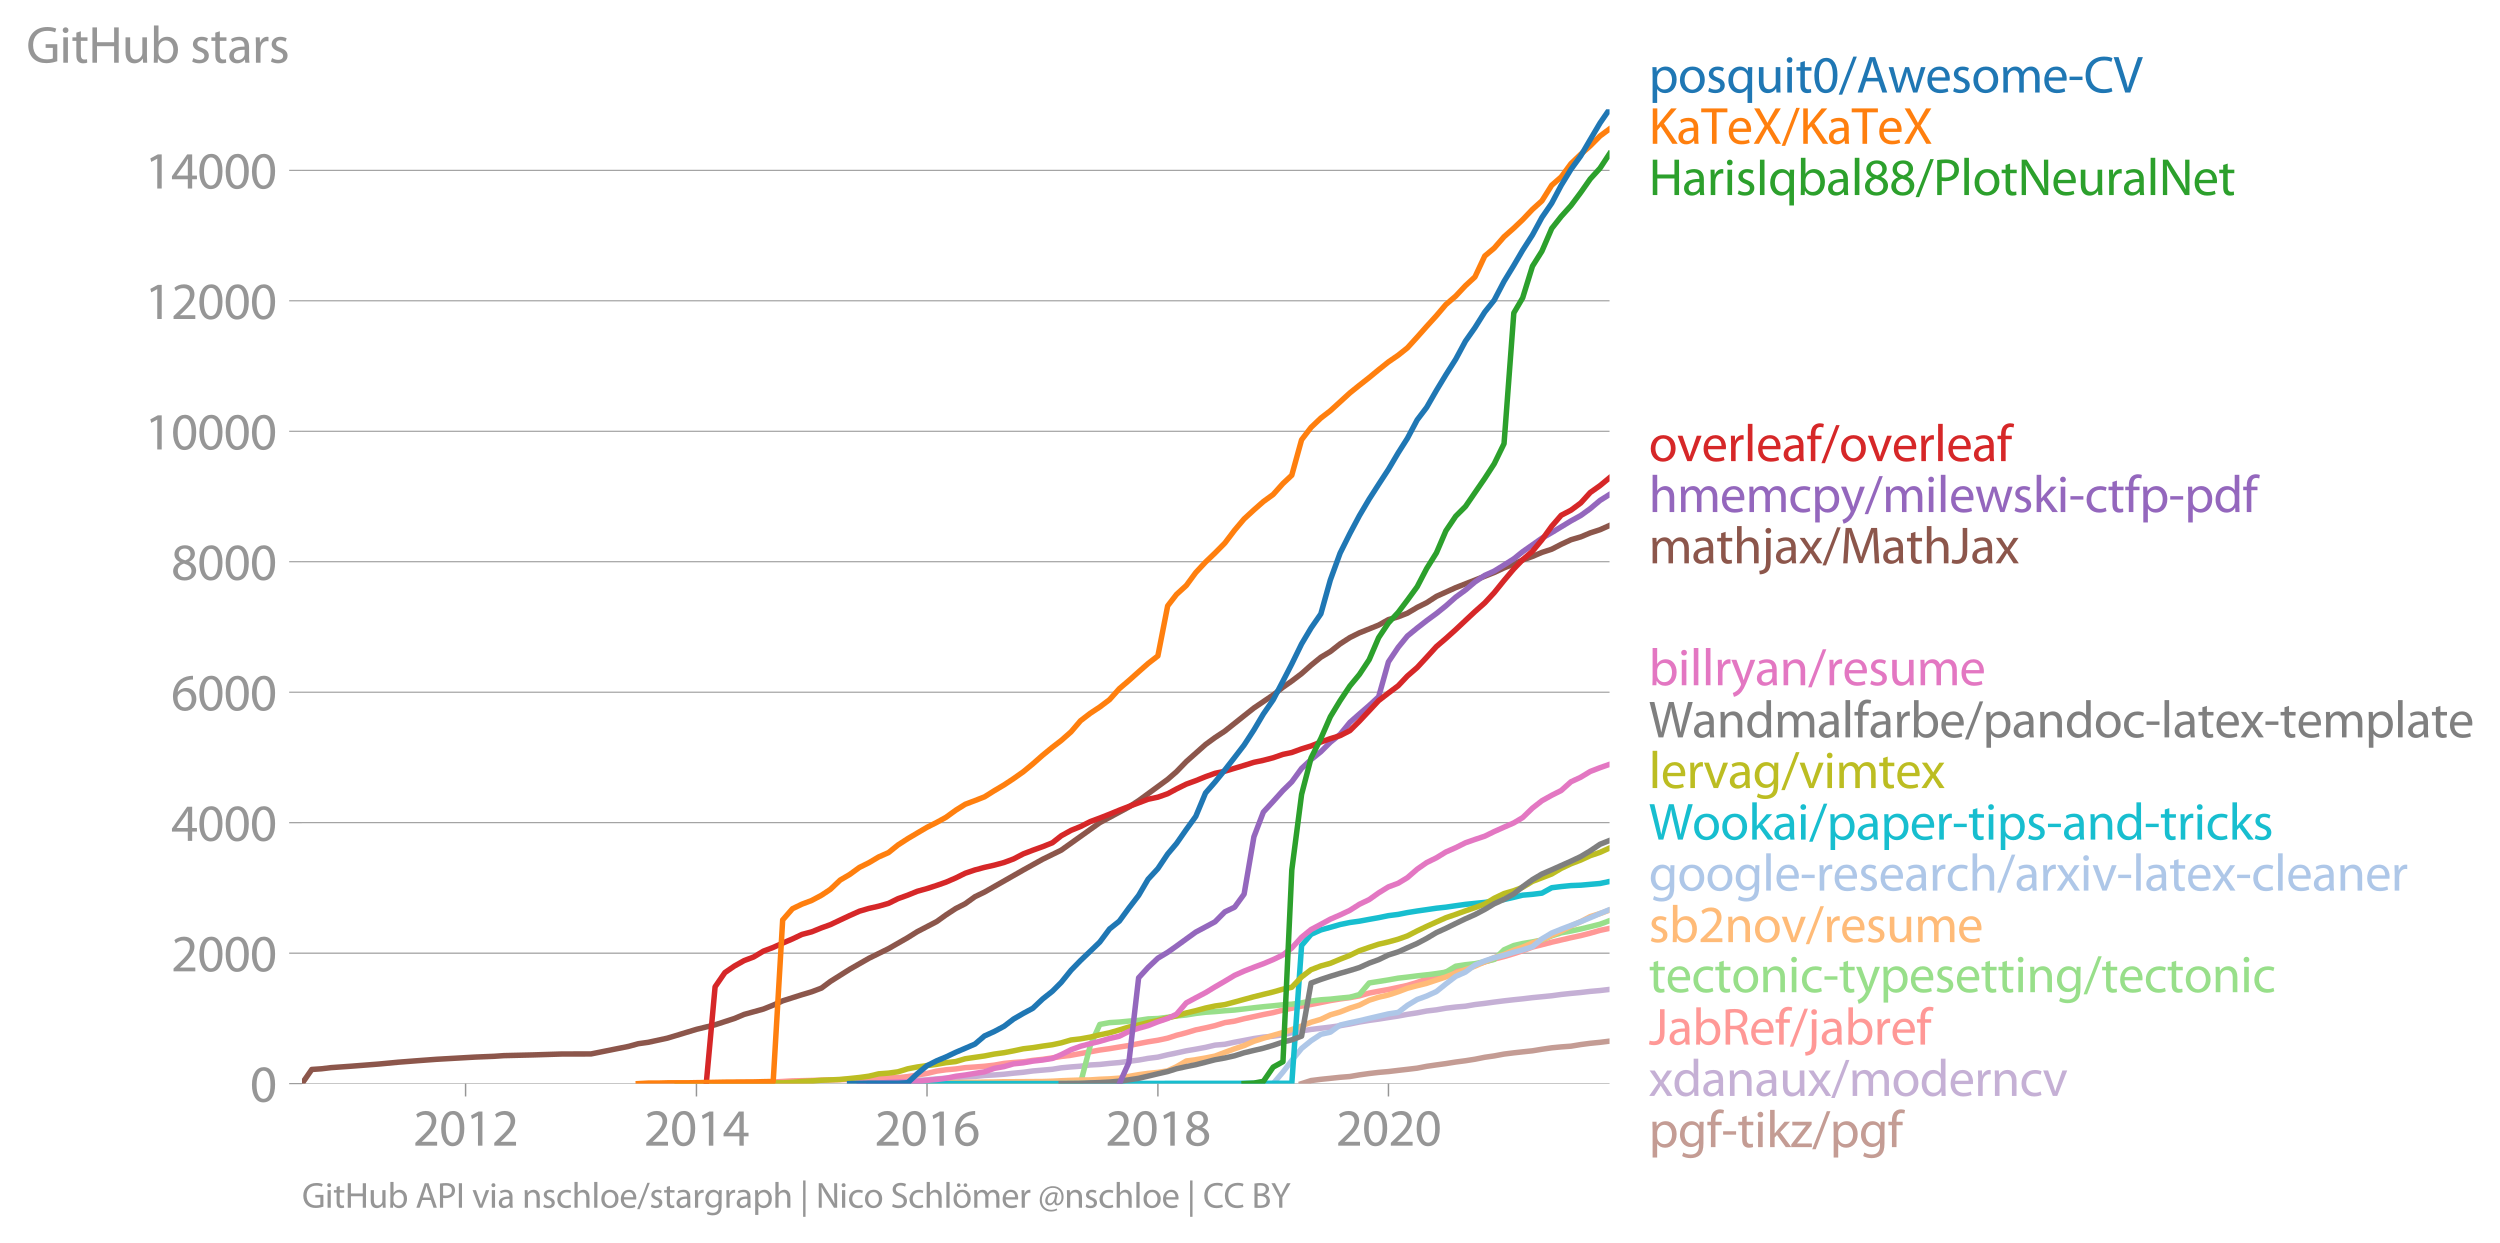 <svg xmlns:xlink="http://www.w3.org/1999/xlink" width="910.398" height="452.647" viewBox="0 0 682.798 339.485" xmlns="http://www.w3.org/2000/svg"><defs><style>*{stroke-linejoin:round;stroke-linecap:butt}</style></defs><g id="figure_1"><path d="M0 339.485h682.798V0H0v339.485z" style="fill:none" id="patch_1"/><g id="axes_1"><path d="M82.476 295.958h357.12V29.846H82.476v266.112z" style="fill:none" id="patch_2"/><g id="matplotlib.axis_1"><g id="xtick_1"><g id="line2d_1"><defs><path id="m08fcb9288c" d="M0 0v3.5" style="stroke:#969696;stroke-width:.4"/></defs><use xlink:href="#m08fcb9288c" x="127.159" y="295.958" style="fill:#969696;stroke:#969696;stroke-width:.4"/></g><g style="fill:#969696" transform="matrix(.14 0 0 -.14 112.796 312.898)" id="text_1"><defs><path id="MyriadPro-Regular-32" d="M2944 0v467H1075v13l333 307c877 845 1434 1466 1434 2234 0 595-378 1209-1274 1209-480 0-890-179-1178-422l180-397c192 160 505 352 883 352 621 0 825-390 825-813-6-627-486-1164-1548-2176L288 346V0h2656z" transform="scale(.016)"/><path id="MyriadPro-Regular-30" d="M1677 4230c-845 0-1447-768-1447-2163C243 691 794-70 1606-70c922 0 1447 780 1447 2195 0 1325-499 2105-1376 2105zm-32-435c582 0 845-672 845-1696 0-1062-276-1734-852-1734-512 0-844 614-844 1696 0 1133 358 1734 851 1734z" transform="scale(.016)"/><path id="MyriadPro-Regular-31" d="M1510 0h544v4160h-480l-908-486 108-429 724 390h12V0z" transform="scale(.016)"/></defs><use xlink:href="#MyriadPro-Regular-32"/><use xlink:href="#MyriadPro-Regular-30" x="51.3"/><use xlink:href="#MyriadPro-Regular-31" x="102.6"/><use xlink:href="#MyriadPro-Regular-32" x="153.9"/></g></g><g id="xtick_2"><use xlink:href="#m08fcb9288c" x="190.216" y="295.958" style="fill:#969696;stroke:#969696;stroke-width:.4" id="line2d_2"/><g style="fill:#969696" transform="matrix(.14 0 0 -.14 175.853 312.898)" id="text_2"><defs><path id="MyriadPro-Regular-34" d="M2560 0v1133h582v441h-582v2586h-608L96 1504v-371h1933V0h531zM666 1574v13l1017 1415c115 192 218 371 346 614h19c-13-218-19-435-19-653V1574H666z" transform="scale(.016)"/></defs><use xlink:href="#MyriadPro-Regular-32"/><use xlink:href="#MyriadPro-Regular-30" x="51.3"/><use xlink:href="#MyriadPro-Regular-31" x="102.6"/><use xlink:href="#MyriadPro-Regular-34" x="153.9"/></g></g><g id="xtick_3"><use xlink:href="#m08fcb9288c" x="253.187" y="295.958" style="fill:#969696;stroke:#969696;stroke-width:.4" id="line2d_3"/><g style="fill:#969696" transform="matrix(.14 0 0 -.14 238.823 312.898)" id="text_3"><defs><path id="MyriadPro-Regular-36" d="M2662 4224c-102 0-243-6-409-32-525-64-986-275-1331-614-410-410-704-1056-704-1876C218 621 800-70 1690-70c864 0 1382 704 1382 1465 0 813-518 1344-1254 1344-461 0-807-217-1005-480h-19c96 685 563 1331 1446 1479 160 25 307 32 422 25v461zM1690 365c-589 0-903 505-916 1190 0 103 26 186 64 250 154 301 468 512 807 512 518 0 857-359 857-954s-326-998-806-998h-6z" transform="scale(.016)"/></defs><use xlink:href="#MyriadPro-Regular-32"/><use xlink:href="#MyriadPro-Regular-30" x="51.3"/><use xlink:href="#MyriadPro-Regular-31" x="102.6"/><use xlink:href="#MyriadPro-Regular-36" x="153.9"/></g></g><g id="xtick_4"><use xlink:href="#m08fcb9288c" x="316.243" y="295.958" style="fill:#969696;stroke:#969696;stroke-width:.4" id="line2d_4"/><g style="fill:#969696" transform="matrix(.14 0 0 -.14 301.88 312.898)" id="text_4"><defs><path id="MyriadPro-Regular-38" d="M1062 2170c-512-218-825-589-825-1114C237 448 762-70 1632-70c794 0 1414 486 1414 1209 0 506-320 871-838 1075v20c512 243 685 620 685 972 0 519-403 1024-1210 1024-729 0-1286-448-1286-1107 0-358 198-717 659-934l6-19zm583-1831c-531 0-851 371-832 794 0 397 262 717 749 857 563-160 915-403 915-908 0-423-327-743-832-743zm6 3488c506 0 704-345 704-678 0-378-275-634-633-755-480 128-794 352-794 768 0 358 256 665 723 665z" transform="scale(.016)"/></defs><use xlink:href="#MyriadPro-Regular-32"/><use xlink:href="#MyriadPro-Regular-30" x="51.3"/><use xlink:href="#MyriadPro-Regular-31" x="102.6"/><use xlink:href="#MyriadPro-Regular-38" x="153.9"/></g></g><g id="xtick_5"><use xlink:href="#m08fcb9288c" x="379.214" y="295.958" style="fill:#969696;stroke:#969696;stroke-width:.4" id="line2d_5"/><g style="fill:#969696" transform="matrix(.14 0 0 -.14 364.85 312.898)" id="text_5"><use xlink:href="#MyriadPro-Regular-32"/><use xlink:href="#MyriadPro-Regular-30" x="51.3"/><use xlink:href="#MyriadPro-Regular-32" x="102.6"/><use xlink:href="#MyriadPro-Regular-30" x="153.9"/></g></g></g><g id="matplotlib.axis_2"><g id="ytick_1"><path d="M82.476 295.958h357.12" clip-path="url(#p0061a62176)" style="fill:none;stroke:#969696;stroke-width:.3;stroke-linecap:square" id="line2d_6"/><g id="line2d_7"><defs><path id="m193843600f" d="M0 0h-3.5" style="stroke:#969696;stroke-width:.3"/></defs><use xlink:href="#m193843600f" x="82.476" y="295.958" style="fill:#969696;stroke:#969696;stroke-width:.3"/></g><use xlink:href="#MyriadPro-Regular-30" style="fill:#969696" transform="matrix(.14 0 0 -.14 68.295 300.928)" id="text_6"/></g><g id="ytick_2"><path d="M82.476 260.325h357.12" clip-path="url(#p0061a62176)" style="fill:none;stroke:#969696;stroke-width:.3;stroke-linecap:square" id="line2d_8"/><use xlink:href="#m193843600f" x="82.476" y="260.325" style="fill:#969696;stroke:#969696;stroke-width:.3" id="line2d_9"/><g style="fill:#969696" transform="matrix(.14 0 0 -.14 46.75 265.295)" id="text_7"><use xlink:href="#MyriadPro-Regular-32"/><use xlink:href="#MyriadPro-Regular-30" x="51.3"/><use xlink:href="#MyriadPro-Regular-30" x="102.6"/><use xlink:href="#MyriadPro-Regular-30" x="153.9"/></g></g><g id="ytick_3"><path d="M82.476 224.69h357.12" clip-path="url(#p0061a62176)" style="fill:none;stroke:#969696;stroke-width:.3;stroke-linecap:square" id="line2d_10"/><use xlink:href="#m193843600f" x="82.476" y="224.691" style="fill:#969696;stroke:#969696;stroke-width:.3" id="line2d_11"/><g style="fill:#969696" transform="matrix(.14 0 0 -.14 46.75 229.66)" id="text_8"><use xlink:href="#MyriadPro-Regular-34"/><use xlink:href="#MyriadPro-Regular-30" x="51.3"/><use xlink:href="#MyriadPro-Regular-30" x="102.6"/><use xlink:href="#MyriadPro-Regular-30" x="153.9"/></g></g><g id="ytick_4"><path d="M82.476 189.057h357.12" clip-path="url(#p0061a62176)" style="fill:none;stroke:#969696;stroke-width:.3;stroke-linecap:square" id="line2d_12"/><use xlink:href="#m193843600f" x="82.476" y="189.057" style="fill:#969696;stroke:#969696;stroke-width:.3" id="line2d_13"/><g style="fill:#969696" transform="matrix(.14 0 0 -.14 46.75 194.027)" id="text_9"><use xlink:href="#MyriadPro-Regular-36"/><use xlink:href="#MyriadPro-Regular-30" x="51.3"/><use xlink:href="#MyriadPro-Regular-30" x="102.6"/><use xlink:href="#MyriadPro-Regular-30" x="153.9"/></g></g><g id="ytick_5"><path d="M82.476 153.424h357.12" clip-path="url(#p0061a62176)" style="fill:none;stroke:#969696;stroke-width:.3;stroke-linecap:square" id="line2d_14"/><use xlink:href="#m193843600f" x="82.476" y="153.424" style="fill:#969696;stroke:#969696;stroke-width:.3" id="line2d_15"/><g style="fill:#969696" transform="matrix(.14 0 0 -.14 46.75 158.394)" id="text_10"><use xlink:href="#MyriadPro-Regular-38"/><use xlink:href="#MyriadPro-Regular-30" x="51.3"/><use xlink:href="#MyriadPro-Regular-30" x="102.6"/><use xlink:href="#MyriadPro-Regular-30" x="153.9"/></g></g><g id="ytick_6"><path d="M82.476 117.79h357.12" clip-path="url(#p0061a62176)" style="fill:none;stroke:#969696;stroke-width:.3;stroke-linecap:square" id="line2d_16"/><use xlink:href="#m193843600f" x="82.476" y="117.79" style="fill:#969696;stroke:#969696;stroke-width:.3" id="line2d_17"/><g style="fill:#969696" transform="matrix(.14 0 0 -.14 39.568 122.76)" id="text_11"><use xlink:href="#MyriadPro-Regular-31"/><use xlink:href="#MyriadPro-Regular-30" x="51.3"/><use xlink:href="#MyriadPro-Regular-30" x="102.6"/><use xlink:href="#MyriadPro-Regular-30" x="153.9"/><use xlink:href="#MyriadPro-Regular-30" x="205.2"/></g></g><g id="ytick_7"><path d="M82.476 82.156h357.12" clip-path="url(#p0061a62176)" style="fill:none;stroke:#969696;stroke-width:.3;stroke-linecap:square" id="line2d_18"/><use xlink:href="#m193843600f" x="82.476" y="82.156" style="fill:#969696;stroke:#969696;stroke-width:.3" id="line2d_19"/><g style="fill:#969696" transform="matrix(.14 0 0 -.14 39.568 87.126)" id="text_12"><use xlink:href="#MyriadPro-Regular-31"/><use xlink:href="#MyriadPro-Regular-32" x="51.3"/><use xlink:href="#MyriadPro-Regular-30" x="102.6"/><use xlink:href="#MyriadPro-Regular-30" x="153.9"/><use xlink:href="#MyriadPro-Regular-30" x="205.2"/></g></g><g id="ytick_8"><path d="M82.476 46.523h357.12" clip-path="url(#p0061a62176)" style="fill:none;stroke:#969696;stroke-width:.3;stroke-linecap:square" id="line2d_20"/><use xlink:href="#m193843600f" x="82.476" y="46.523" style="fill:#969696;stroke:#969696;stroke-width:.3" id="line2d_21"/><g style="fill:#969696" transform="matrix(.14 0 0 -.14 39.568 51.493)" id="text_13"><use xlink:href="#MyriadPro-Regular-31"/><use xlink:href="#MyriadPro-Regular-34" x="51.3"/><use xlink:href="#MyriadPro-Regular-30" x="102.6"/><use xlink:href="#MyriadPro-Regular-30" x="153.9"/><use xlink:href="#MyriadPro-Regular-30" x="205.2"/></g></g><g style="fill:#969696" transform="matrix(.14 0 0 -.14 7.2 17.14)" id="text_14"><defs><path id="MyriadPro-Regular-47" d="M3770 2266H2349v-448h877V531c-128-64-378-115-743-115-1005 0-1664 646-1664 1741 0 1081 685 1734 1735 1734 435 0 723-83 953-185l135 454c-186 90-576 198-1076 198-1446 0-2329-940-2336-2227 0-672 231-1248 602-1606 422-403 960-570 1613-570 582 0 1075 147 1325 237v2074z" transform="scale(.016)"/><path id="MyriadPro-Regular-69" d="M1030 0v3098H467V0h563zM749 4320c-205 0-352-154-352-352 0-192 141-346 339-346 224 0 365 154 358 346 0 198-134 352-345 352z" transform="scale(.016)"/><path id="MyriadPro-Regular-74" d="M595 3667v-569H115v-429h480V979c0-365 58-640 218-806C947 19 1158-70 1421-70c217 0 390 38 499 83l-26 422c-83-25-172-38-326-38-314 0-422 217-422 601v1671h806v429h-806v742l-551-173z" transform="scale(.016)"/><path id="MyriadPro-Regular-48" d="M486 4314V0h557v2022h2087V0h563v4314h-563V2509H1043v1805H486z" transform="scale(.016)"/><path id="MyriadPro-Regular-75" d="M3059 3098h-563V1197c0-103-19-205-51-288-103-250-365-512-743-512-512 0-691 397-691 985v1716H448V1286C448 198 1030-70 1517-70c550 0 877 326 1024 576h13l32-506h499c-19 243-26 525-26 845v2253z" transform="scale(.016)"/><path id="MyriadPro-Regular-62" d="M467 800c0-275-13-589-25-800h486l26 512h19c230-410 589-582 1037-582 691 0 1388 550 1388 1657 7 941-537 1581-1305 1581-499 0-858-224-1056-570h-13v1946H467V800zm557 998c0 90 19 167 32 231 115 429 474 691 858 691 601 0 921-531 921-1152 0-710-352-1190-941-1190-409 0-736 268-844 659-13 64-26 134-26 205v556z" transform="scale(.016)"/><path id="MyriadPro-Regular-73" d="M250 147C467 19 781-70 1120-70c736 0 1158 390 1158 934 0 461-275 730-812 934-404 154-589 269-589 525 0 231 185 423 518 423 288 0 512-103 634-180l141 410c-173 102-448 192-762 192-666 0-1069-410-1069-909 0-371 263-678 819-877 416-153 576-300 576-569 0-256-192-461-601-461-282 0-576 115-743 224L250 147z" transform="scale(.016)"/><path id="MyriadPro-Regular-61" d="M2643 1901c0 621-230 1267-1177 1267-391 0-762-109-1018-275l128-371c218 140 518 230 806 230 634 0 704-461 704-717v-64C890 1978 224 1568 224 819c0-448 320-889 947-889 442 0 775 217 947 460h20l44-390h512c-38 211-51 474-51 742v1159zm-544-858c0-57-13-121-32-179-89-262-345-518-749-518-288 0-531 172-531 537 0 602 698 711 1312 698v-538z" transform="scale(.016)"/><path id="MyriadPro-Regular-72" d="M467 0h557v1651c0 96 13 186 26 263 76 422 358 723 755 723 77 0 134-7 192-19v531c-51 13-96 19-160 19-378 0-717-262-858-678h-25l-20 608H442c19-288 25-602 25-967V0z" transform="scale(.016)"/></defs><use xlink:href="#MyriadPro-Regular-47"/><use xlink:href="#MyriadPro-Regular-69" x="64.6"/><use xlink:href="#MyriadPro-Regular-74" x="88"/><use xlink:href="#MyriadPro-Regular-48" x="121.1"/><use xlink:href="#MyriadPro-Regular-75" x="186.3"/><use xlink:href="#MyriadPro-Regular-62" x="241.4"/><use xlink:href="#MyriadPro-Regular-20" x="298.3"/><use xlink:href="#MyriadPro-Regular-73" x="319.5"/><use xlink:href="#MyriadPro-Regular-74" x="359.1"/><use xlink:href="#MyriadPro-Regular-61" x="392.2"/><use xlink:href="#MyriadPro-Regular-72" x="440.4"/><use xlink:href="#MyriadPro-Regular-73" x="473.1"/></g></g><path d="m355.492 295.958 2.588-.837 2.674-.339 2.588-.267 2.674-.285 2.674-.214 2.588-.445 2.674-.374 2.588-.303 2.674-.232 2.674-.32 2.501-.286 2.674-.32 2.588-.5 2.674-.391 2.588-.357 2.674-.427 2.674-.356 2.588-.41 2.674-.535 2.588-.374 2.674-.499 2.674-.338 2.416-.268 2.674-.285 2.587-.427 2.675-.392 2.587-.25 2.674-.196 2.675-.445 2.587-.339 2.674-.267 2.588-.32" clip-path="url(#p0061a62176)" style="fill:none;stroke:#c49c94;stroke-width:1.5;stroke-linecap:square" id="line2d_22"/><path d="m239.989 295.958 2.674-.196 2.588-.196 2.674-.303 2.587-.196 2.675-.142 2.674-.267 2.501-.179 2.674-.213 2.588-.125 2.674-.143 2.588-.267 2.674-.142 2.674-.196 2.588-.285 2.674-.25 2.588-.356 2.674-.232 2.674-.231 2.415-.392 2.674-.25 2.588-.196 2.674-.338 2.588-.143 2.674-.285 2.674-.232 2.588-.338 2.674-.339 2.588-.463 2.674-.338 2.674-.642 2.416-.499 2.674-.588 2.588-.445 2.674-.499 2.587-.606 2.675-.231 2.674-.57 2.587-.482 2.675-.516 2.587-.392 2.674-.25 2.675-.374 2.415-.57 2.674-.499 2.588-.41 2.674-.32 2.588-.303 2.674-.392 2.674-.463 2.588-.535 2.674-.445 2.588-.357 2.674-.427 2.674-.41 2.501-.463 2.674-.41 2.588-.499 2.674-.32 2.588-.446 2.674-.32 2.674-.232 2.588-.446 2.674-.32 2.588-.357 2.674-.338 2.674-.303 2.416-.25 2.674-.32 2.587-.25 2.675-.267 2.587-.356 2.674-.285 2.675-.25 2.587-.303 2.674-.231 2.588-.303" clip-path="url(#p0061a62176)" style="fill:none;stroke:#c5b0d5;stroke-width:1.5;stroke-linecap:square" id="line2d_23"/><path d="m195.305 295.958 2.675-.142 2.587-.125 2.674-.036h2.588l2.674-.089 2.674-.053 2.588-.143 2.674-.16 2.588-.054 2.674-.07 2.674-.072 2.416-.071 2.674-.054 2.588-.089 2.674-.089 2.588-.089 2.674-.196 2.674-.053 2.588-.036 2.674-.303 2.587-.41 2.675-.445 2.674-.642 2.501-.356 2.674-.232 2.588-.356 2.674-.178 2.588-.196 2.674-.303 2.674-.481 2.588-.25 2.674-.195 2.588-.375 2.674-.285 2.674-.392 2.415-.392 2.674-.338 2.588-.463 2.674-.481 2.588-.481 2.674-.375 2.674-.445 2.588-.41 2.674-.516 2.588-.5 2.674-.427 2.674-.57 2.416-.784 2.674-.695 2.588-.784 2.674-.552 2.587-.606 2.675-.82 2.674-.41 2.587-.659 2.675-.57 2.587-.57 2.674-.516 2.675-.695 2.415-.5 2.674-.587 2.588-.446 2.674-.534 2.588-.535 2.674-.445 2.674-.356 2.588-.481 2.674-.767 2.588-.498 2.674-.481 2.674-.57 2.501-.553 2.674-.802 2.588-.944 2.674-.944 2.588-.962 2.674-.713 2.674-.606 2.588-.695 2.674-.73 2.588-.802 2.674-.66 2.674-.8 2.416-.803 2.674-.997 2.587-.642 2.675-.695 2.587-.605 2.674-.624 2.675-.57 2.587-.66 2.674-.765 2.588-.553" clip-path="url(#p0061a62176)" style="fill:none;stroke:#ff9896;stroke-width:1.5;stroke-linecap:square" id="line2d_24"/><g style="fill:#1f77b4" transform="matrix(.14 0 0 -.14 450.31 25.274)" id="text_15"><defs><path id="MyriadPro-Regular-70" d="M467-1267h557V416h13c185-307 544-486 953-486 730 0 1408 550 1408 1664 0 940-563 1574-1312 1574-505 0-870-224-1100-602h-13l-26 532H442c12-295 25-615 25-1012v-3353zm557 3059c0 77 19 160 38 230 109 423 468 698 852 698 595 0 921-531 921-1152 0-710-345-1197-941-1197-403 0-742 269-844 659-13 71-26 148-26 231v531z" transform="scale(.016)"/><path id="MyriadPro-Regular-6f" d="M1779 3168c-857 0-1536-608-1536-1645C243 544 890-70 1728-70c749 0 1542 499 1542 1644 0 948-601 1594-1491 1594zm-13-422c666 0 928-666 928-1191 0-697-403-1203-940-1203-551 0-941 512-941 1190 0 589 288 1204 953 1204z" transform="scale(.016)"/><path id="MyriadPro-Regular-71" d="M2579-1267h563v3513c0 320 7 589 20 852h-532l-19-468h-13c-153 301-473 538-953 538-653 0-1402-512-1402-1670C243 557 832-70 1555-70c499 0 845 243 1011 550h13v-1747zm0 2528c0-83-19-192-45-269-128-390-441-614-806-614-621 0-915 537-915 1152 0 697 352 1190 934 1190 423 0 723-294 807-640 19-70 25-160 25-237v-582z" transform="scale(.016)"/><path id="MyriadPro-Regular-2f" d="m422-256 1792 4640h-435L-6-256h428z" transform="scale(.016)"/><path id="MyriadPro-Regular-41" d="M2714 1357 3174 0h596L2298 4314h-672L160 0h576l448 1357h1530zm-1415 435 423 1248c83 262 153 525 217 781h13c64-250 128-506 224-787l422-1242H1299z" transform="scale(.016)"/><path id="MyriadPro-Regular-77" d="M115 3098 1050 0h512l499 1472c109 333 205 653 281 1024h13c77-365 167-672 275-1018L3104 0h512l998 3098h-556l-442-1556c-102-364-186-691-237-1004h-19c-70 313-160 640-275 1011l-480 1549h-474l-505-1575c-103-339-205-672-276-985h-19c-57 320-141 640-230 985L691 3098H115z" transform="scale(.016)"/><path id="MyriadPro-Regular-65" d="M2957 1446c6 58 19 148 19 263 0 569-269 1459-1280 1459-902 0-1453-736-1453-1670C243 563 813-70 1766-70c493 0 832 108 1031 198l-96 403c-211-89-455-160-858-160-563 0-1049 314-1062 1075h2176zM787 1850c45 390 295 915 864 915 634 0 787-557 781-915H787z" transform="scale(.016)"/><path id="MyriadPro-Regular-6d" d="M467 0h551v1869c0 96 12 192 44 275 90 282 346 563 698 563 429 0 646-358 646-851V0h551v1914c0 102 19 204 45 281 96 275 345 512 665 512 455 0 672-358 672-953V0h551v1824c0 1075-608 1344-1018 1344-294 0-499-77-685-218-128-96-249-230-345-403h-13c-135 365-455 621-877 621-512 0-800-275-973-570h-19l-26 500H442c19-256 25-519 25-839V0z" transform="scale(.016)"/><path id="MyriadPro-Regular-2d" d="M192 1939v-416h1581v416H192z" transform="scale(.016)"/><path id="MyriadPro-Regular-43" d="M3386 582c-224-108-570-179-909-179-1050 0-1658 679-1658 1735 0 1132 672 1779 1683 1779 359 0 660-77 871-179l134 454c-147 77-486 192-1024 192-1337 0-2253-915-2253-2266C230 704 1146-70 2362-70c524 0 934 108 1139 211l-115 441z" transform="scale(.016)"/><path id="MyriadPro-Regular-56" d="m2048 0 1542 4314h-595l-729-2132c-192-563-372-1107-493-1606h-13c-115 506-275 1030-461 1613L627 4314H26L1434 0h614z" transform="scale(.016)"/></defs><use xlink:href="#MyriadPro-Regular-70"/><use xlink:href="#MyriadPro-Regular-6f" x="56.9"/><use xlink:href="#MyriadPro-Regular-73" x="111.8"/><use xlink:href="#MyriadPro-Regular-71" x="151.4"/><use xlink:href="#MyriadPro-Regular-75" x="207.7"/><use xlink:href="#MyriadPro-Regular-69" x="262.8"/><use xlink:href="#MyriadPro-Regular-74" x="286.2"/><use xlink:href="#MyriadPro-Regular-30" x="319.3"/><use xlink:href="#MyriadPro-Regular-2f" x="370.6"/><use xlink:href="#MyriadPro-Regular-41" x="404.9"/><use xlink:href="#MyriadPro-Regular-77" x="466.1"/><use xlink:href="#MyriadPro-Regular-65" x="539.7"/><use xlink:href="#MyriadPro-Regular-73" x="589.8"/><use xlink:href="#MyriadPro-Regular-6f" x="629.4"/><use xlink:href="#MyriadPro-Regular-6d" x="684.3"/><use xlink:href="#MyriadPro-Regular-65" x="767.7"/><use xlink:href="#MyriadPro-Regular-2d" x="817.8"/><use xlink:href="#MyriadPro-Regular-43" x="848.5"/><use xlink:href="#MyriadPro-Regular-56" x="906.5"/></g><g style="fill:#ff7f0e" transform="matrix(.14 0 0 -.14 450.31 39.274)" id="text_16"><defs><path id="MyriadPro-Regular-4b" d="M486 0h557v1645l410 473L2874 0h659L1850 2483l1561 1831h-691L1402 2694c-109-140-224-294-340-460h-19v2080H486V0z" transform="scale(.016)"/><path id="MyriadPro-Regular-54" d="M1306 0h563v3840h1318v474H-6v-474h1312V0z" transform="scale(.016)"/><path id="MyriadPro-Regular-58" d="M3494 0 2150 2214l1312 2100h-640l-588-1012c-160-275-269-473-391-729h-19c-115 230-237 448-397 729L858 4314H211l1267-2132L160 0h640l518 947c224 378 346 608 468 858h12c135-250 276-487 500-851L2848 0h646z" transform="scale(.016)"/></defs><use xlink:href="#MyriadPro-Regular-4b"/><use xlink:href="#MyriadPro-Regular-61" x="54.2"/><use xlink:href="#MyriadPro-Regular-54" x="102.4"/><use xlink:href="#MyriadPro-Regular-65" x="152.1"/><use xlink:href="#MyriadPro-Regular-58" x="202.2"/><use xlink:href="#MyriadPro-Regular-2f" x="259.3"/><use xlink:href="#MyriadPro-Regular-4b" x="293.6"/><use xlink:href="#MyriadPro-Regular-61" x="347.8"/><use xlink:href="#MyriadPro-Regular-54" x="396"/><use xlink:href="#MyriadPro-Regular-65" x="445.7"/><use xlink:href="#MyriadPro-Regular-58" x="495.8"/></g><g style="fill:#2ca02c" transform="matrix(.14 0 0 -.14 450.31 53.274)" id="text_17"><defs><path id="MyriadPro-Regular-49" d="M486 4314V0h557v4314H486z" transform="scale(.016)"/><path id="MyriadPro-Regular-6c" d="M467 0h563v4544H467V0z" transform="scale(.016)"/><path id="MyriadPro-Regular-50" d="M486 0h557v1728c128-32 282-38 448-38 544 0 1024 160 1319 473 217 224 332 531 332 922 0 384-140 697-377 902-256 231-659 359-1210 359-448 0-800-39-1069-84V0zm557 3859c96 26 282 45 525 45 614 0 1018-275 1018-845 0-595-410-921-1082-921-186 0-339 12-461 44v1677z" transform="scale(.016)"/><path id="MyriadPro-Regular-4e" d="M1011 0v1843c0 717-13 1235-45 1779l20 7c217-467 505-960 806-1440L3162 0h563v4314h-525V2509c0-672 13-1197 64-1773l-13-6c-205 441-454 896-774 1401L1094 4314H486V0h525z" transform="scale(.016)"/></defs><use xlink:href="#MyriadPro-Regular-48"/><use xlink:href="#MyriadPro-Regular-61" x="65.2"/><use xlink:href="#MyriadPro-Regular-72" x="113.4"/><use xlink:href="#MyriadPro-Regular-69" x="146.1"/><use xlink:href="#MyriadPro-Regular-73" x="169.5"/><use xlink:href="#MyriadPro-Regular-49" x="209.1"/><use xlink:href="#MyriadPro-Regular-71" x="233"/><use xlink:href="#MyriadPro-Regular-62" x="289.3"/><use xlink:href="#MyriadPro-Regular-61" x="346.2"/><use xlink:href="#MyriadPro-Regular-6c" x="394.4"/><use xlink:href="#MyriadPro-Regular-38" x="418"/><use xlink:href="#MyriadPro-Regular-38" x="469.3"/><use xlink:href="#MyriadPro-Regular-2f" x="520.6"/><use xlink:href="#MyriadPro-Regular-50" x="554.9"/><use xlink:href="#MyriadPro-Regular-6c" x="608.1"/><use xlink:href="#MyriadPro-Regular-6f" x="631.7"/><use xlink:href="#MyriadPro-Regular-74" x="686.6"/><use xlink:href="#MyriadPro-Regular-4e" x="719.7"/><use xlink:href="#MyriadPro-Regular-65" x="785.5"/><use xlink:href="#MyriadPro-Regular-75" x="835.6"/><use xlink:href="#MyriadPro-Regular-72" x="890.7"/><use xlink:href="#MyriadPro-Regular-61" x="923.4"/><use xlink:href="#MyriadPro-Regular-6c" x="971.6"/><use xlink:href="#MyriadPro-Regular-4e" x="995.2"/><use xlink:href="#MyriadPro-Regular-65" x="1061"/><use xlink:href="#MyriadPro-Regular-74" x="1111.1"/></g><g style="fill:#d62728" transform="matrix(.14 0 0 -.14 450.31 125.94)" id="text_18"><defs><path id="MyriadPro-Regular-76" d="M83 3098 1261 0h537l1216 3098h-588l-602-1741c-102-282-192-538-262-794h-20c-64 256-147 512-249 794L685 3098H83z" transform="scale(.016)"/><path id="MyriadPro-Regular-66" d="M1082 0v2669h748v429h-748v166c0 474 121 896 601 896 160 0 275-32 359-70l76 435c-108 45-281 89-480 89-262 0-544-83-755-288-262-249-358-646-358-1081v-147H90v-429h435V0h557z" transform="scale(.016)"/></defs><use xlink:href="#MyriadPro-Regular-6f"/><use xlink:href="#MyriadPro-Regular-76" x="54.9"/><use xlink:href="#MyriadPro-Regular-65" x="103"/><use xlink:href="#MyriadPro-Regular-72" x="153.1"/><use xlink:href="#MyriadPro-Regular-6c" x="185.8"/><use xlink:href="#MyriadPro-Regular-65" x="209.4"/><use xlink:href="#MyriadPro-Regular-61" x="259.5"/><use xlink:href="#MyriadPro-Regular-66" x="307.7"/><use xlink:href="#MyriadPro-Regular-2f" x="336.9"/><use xlink:href="#MyriadPro-Regular-6f" x="371.2"/><use xlink:href="#MyriadPro-Regular-76" x="426.1"/><use xlink:href="#MyriadPro-Regular-65" x="474.2"/><use xlink:href="#MyriadPro-Regular-72" x="524.3"/><use xlink:href="#MyriadPro-Regular-6c" x="557"/><use xlink:href="#MyriadPro-Regular-65" x="580.6"/><use xlink:href="#MyriadPro-Regular-61" x="630.7"/><use xlink:href="#MyriadPro-Regular-66" x="678.9"/></g><g style="fill:#9467bd" transform="matrix(.14 0 0 -.14 450.31 139.855)" id="text_19"><defs><path id="MyriadPro-Regular-68" d="M467 0h563v1869c0 109 7 192 39 269 102 307 390 563 755 563 531 0 717-423 717-922V0h563v1843c0 1069-666 1325-1082 1325-211 0-409-64-576-160-172-96-313-237-403-397h-13v1933H467V0z" transform="scale(.016)"/><path id="MyriadPro-Regular-63" d="M2579 538c-160-71-371-154-691-154-614 0-1075 442-1075 1158 0 647 384 1172 1094 1172 307 0 519-71 653-148l128 436c-154 76-448 160-781 160-1011 0-1664-692-1664-1645C243 570 851-70 1786-70c416 0 742 108 889 185l-96 423z" transform="scale(.016)"/><path id="MyriadPro-Regular-79" d="M58 3098 1203 243c26-70 39-115 39-147s-20-77-45-134c-128-288-320-506-474-628-166-140-352-230-493-275l141-473c141 25 416 121 691 364 384 333 660 877 1063 1940l845 2208h-596l-614-1818c-77-224-141-461-198-646h-13c-51 185-128 428-199 633L672 3098H58z" transform="scale(.016)"/><path id="MyriadPro-Regular-6b" d="M1024 4544H467V0h557v1165l288 320L2381 0h685L1702 1824l1197 1274h-678l-909-1069c-90-109-198-243-275-352h-13v2867z" transform="scale(.016)"/><path id="MyriadPro-Regular-64" d="M2579 4544V2694h-13c-140 250-460 474-934 474-755 0-1395-634-1389-1664C243 563 819-70 1568-70c506 0 883 262 1056 608h13l25-538h506c-19 211-26 525-26 800v3744h-563zm0-3245c0-89-6-166-25-243-103-422-448-672-826-672-608 0-915 518-915 1146 0 684 345 1196 928 1196 422 0 729-294 813-652 19-71 25-167 25-237v-538z" transform="scale(.016)"/></defs><use xlink:href="#MyriadPro-Regular-68"/><use xlink:href="#MyriadPro-Regular-6d" x="55.5"/><use xlink:href="#MyriadPro-Regular-65" x="138.9"/><use xlink:href="#MyriadPro-Regular-6d" x="189"/><use xlink:href="#MyriadPro-Regular-63" x="272.4"/><use xlink:href="#MyriadPro-Regular-70" x="317.2"/><use xlink:href="#MyriadPro-Regular-79" x="374.1"/><use xlink:href="#MyriadPro-Regular-2f" x="421.2"/><use xlink:href="#MyriadPro-Regular-6d" x="455.5"/><use xlink:href="#MyriadPro-Regular-69" x="538.9"/><use xlink:href="#MyriadPro-Regular-6c" x="562.3"/><use xlink:href="#MyriadPro-Regular-65" x="585.9"/><use xlink:href="#MyriadPro-Regular-77" x="636"/><use xlink:href="#MyriadPro-Regular-73" x="709.6"/><use xlink:href="#MyriadPro-Regular-6b" x="749.2"/><use xlink:href="#MyriadPro-Regular-69" x="796.1"/><use xlink:href="#MyriadPro-Regular-2d" x="819.5"/><use xlink:href="#MyriadPro-Regular-63" x="850.2"/><use xlink:href="#MyriadPro-Regular-74" x="895"/><use xlink:href="#MyriadPro-Regular-66" x="928.1"/><use xlink:href="#MyriadPro-Regular-70" x="957.3"/><use xlink:href="#MyriadPro-Regular-2d" x="1014.2"/><use xlink:href="#MyriadPro-Regular-70" x="1044.9"/><use xlink:href="#MyriadPro-Regular-64" x="1101.8"/><use xlink:href="#MyriadPro-Regular-66" x="1158.2"/></g><g style="fill:#8c564b" transform="matrix(.14 0 0 -.14 450.31 153.849)" id="text_20"><defs><path id="MyriadPro-Regular-6a" d="M-230-1350c300 0 710 102 960 352 275 281 371 672 371 1273v2823H538V493c0-743-58-992-212-1165C192-819-32-890-288-909l58-441zM826 4320c-212 0-359-154-359-352 0-186 135-346 346-346 224 0 358 160 352 346 0 198-135 352-339 352z" transform="scale(.016)"/><path id="MyriadPro-Regular-78" d="m102 3098 1050-1517L51 0h621l448 698c115 185 224 345 326 537h13c109-185 211-358 333-537L2246 0h640L1798 1600l1056 1498h-608l-435-660c-102-166-205-326-307-512h-19c-103 173-199 333-314 506l-441 666H102z" transform="scale(.016)"/><path id="MyriadPro-Regular-4d" d="M4230 0h544l-268 4314h-711l-768-2087c-192-544-345-1017-454-1453h-19c-109 448-256 922-436 1453l-736 2087H672L371 0h531l116 1850c38 646 70 1369 83 1907h13c121-512 294-1069 499-1677L2310 26h423l761 2092c218 589 397 1133 544 1639h20c-7-538 32-1261 64-1863L4230 0z" transform="scale(.016)"/><path id="MyriadPro-Regular-4a" d="M1370 1472c0-845-295-1069-794-1069-186 0-352 39-467 83L26 32C166-26 416-70 621-70c742 0 1305 352 1305 1497v2887h-556V1472z" transform="scale(.016)"/></defs><use xlink:href="#MyriadPro-Regular-6d"/><use xlink:href="#MyriadPro-Regular-61" x="83.4"/><use xlink:href="#MyriadPro-Regular-74" x="131.6"/><use xlink:href="#MyriadPro-Regular-68" x="164.7"/><use xlink:href="#MyriadPro-Regular-6a" x="220.2"/><use xlink:href="#MyriadPro-Regular-61" x="244.5"/><use xlink:href="#MyriadPro-Regular-78" x="292.7"/><use xlink:href="#MyriadPro-Regular-2f" x="339"/><use xlink:href="#MyriadPro-Regular-4d" x="373.3"/><use xlink:href="#MyriadPro-Regular-61" x="453.7"/><use xlink:href="#MyriadPro-Regular-74" x="501.9"/><use xlink:href="#MyriadPro-Regular-68" x="535"/><use xlink:href="#MyriadPro-Regular-4a" x="590.5"/><use xlink:href="#MyriadPro-Regular-61" x="627.5"/><use xlink:href="#MyriadPro-Regular-78" x="675.7"/></g><g style="fill:#e377c2" transform="matrix(.14 0 0 -.14 450.31 187.152)" id="text_21"><defs><path id="MyriadPro-Regular-6e" d="M467 0h563v1862c0 96 13 192 39 263 96 313 384 576 755 576 531 0 717-416 717-915V0h563v1850c0 1062-666 1318-1094 1318-512 0-871-288-1024-582h-13l-32 512H442c19-256 25-519 25-839V0z" transform="scale(.016)"/></defs><use xlink:href="#MyriadPro-Regular-62"/><use xlink:href="#MyriadPro-Regular-69" x="56.9"/><use xlink:href="#MyriadPro-Regular-6c" x="80.3"/><use xlink:href="#MyriadPro-Regular-6c" x="103.9"/><use xlink:href="#MyriadPro-Regular-72" x="127.5"/><use xlink:href="#MyriadPro-Regular-79" x="160.2"/><use xlink:href="#MyriadPro-Regular-61" x="207.3"/><use xlink:href="#MyriadPro-Regular-6e" x="255.5"/><use xlink:href="#MyriadPro-Regular-2f" x="311"/><use xlink:href="#MyriadPro-Regular-72" x="345.3"/><use xlink:href="#MyriadPro-Regular-65" x="378"/><use xlink:href="#MyriadPro-Regular-73" x="428.1"/><use xlink:href="#MyriadPro-Regular-75" x="467.7"/><use xlink:href="#MyriadPro-Regular-6d" x="522.8"/><use xlink:href="#MyriadPro-Regular-65" x="606.2"/></g><g style="fill:#7f7f7f" transform="matrix(.14 0 0 -.14 450.31 201.39)" id="text_22"><defs><path id="MyriadPro-Regular-57" d="m1773 0 614 2246c160 557 256 980 333 1408h13c57-435 147-857 281-1408L3558 0h583l1222 4314h-569l-570-2176c-134-538-256-1018-346-1492h-12c-64 455-180 967-301 1479l-525 2189h-582l-576-2176c-148-557-282-1069-352-1498h-13c-77 416-192 954-320 1491L685 4314H96L1190 0h583z" transform="scale(.016)"/></defs><use xlink:href="#MyriadPro-Regular-57"/><use xlink:href="#MyriadPro-Regular-61" x="84.6"/><use xlink:href="#MyriadPro-Regular-6e" x="132.8"/><use xlink:href="#MyriadPro-Regular-64" x="188.3"/><use xlink:href="#MyriadPro-Regular-6d" x="244.7"/><use xlink:href="#MyriadPro-Regular-61" x="328.1"/><use xlink:href="#MyriadPro-Regular-6c" x="376.3"/><use xlink:href="#MyriadPro-Regular-66" x="399.9"/><use xlink:href="#MyriadPro-Regular-61" x="429.1"/><use xlink:href="#MyriadPro-Regular-72" x="477.3"/><use xlink:href="#MyriadPro-Regular-62" x="510"/><use xlink:href="#MyriadPro-Regular-65" x="566.9"/><use xlink:href="#MyriadPro-Regular-2f" x="617"/><use xlink:href="#MyriadPro-Regular-70" x="651.3"/><use xlink:href="#MyriadPro-Regular-61" x="708.2"/><use xlink:href="#MyriadPro-Regular-6e" x="756.4"/><use xlink:href="#MyriadPro-Regular-64" x="811.9"/><use xlink:href="#MyriadPro-Regular-6f" x="868.3"/><use xlink:href="#MyriadPro-Regular-63" x="923.2"/><use xlink:href="#MyriadPro-Regular-2d" x="968"/><use xlink:href="#MyriadPro-Regular-6c" x="998.7"/><use xlink:href="#MyriadPro-Regular-61" x="1022.3"/><use xlink:href="#MyriadPro-Regular-74" x="1070.5"/><use xlink:href="#MyriadPro-Regular-65" x="1103.6"/><use xlink:href="#MyriadPro-Regular-78" x="1153.7"/><use xlink:href="#MyriadPro-Regular-2d" x="1200"/><use xlink:href="#MyriadPro-Regular-74" x="1230.7"/><use xlink:href="#MyriadPro-Regular-65" x="1263.8"/><use xlink:href="#MyriadPro-Regular-6d" x="1313.9"/><use xlink:href="#MyriadPro-Regular-70" x="1397.3"/><use xlink:href="#MyriadPro-Regular-6c" x="1454.2"/><use xlink:href="#MyriadPro-Regular-61" x="1477.8"/><use xlink:href="#MyriadPro-Regular-74" x="1526"/><use xlink:href="#MyriadPro-Regular-65" x="1559.1"/></g><g style="fill:#bcbd22" transform="matrix(.14 0 0 -.14 450.31 215.235)" id="text_23"><defs><path id="MyriadPro-Regular-67" d="M3110 2246c0 378 13 628 26 852h-493l-25-468h-13c-135 256-429 538-967 538-710 0-1395-595-1395-1645C243 666 794 13 1562 13c480 0 812 230 985 518h13V186c0-781-422-1082-998-1082-384 0-704 115-909 243l-141-429c250-166 659-256 1030-256 391 0 826 90 1127 372 301 268 441 704 441 1414v1798zm-556-928c0-96-13-204-45-300-122-359-435-576-781-576-608 0-915 505-915 1113 0 717 384 1171 921 1171 410 0 685-268 788-595 25-77 32-160 32-256v-557z" transform="scale(.016)"/></defs><use xlink:href="#MyriadPro-Regular-6c"/><use xlink:href="#MyriadPro-Regular-65" x="23.6"/><use xlink:href="#MyriadPro-Regular-72" x="73.7"/><use xlink:href="#MyriadPro-Regular-76" x="106.4"/><use xlink:href="#MyriadPro-Regular-61" x="154.5"/><use xlink:href="#MyriadPro-Regular-67" x="202.7"/><use xlink:href="#MyriadPro-Regular-2f" x="258.6"/><use xlink:href="#MyriadPro-Regular-76" x="292.9"/><use xlink:href="#MyriadPro-Regular-69" x="341"/><use xlink:href="#MyriadPro-Regular-6d" x="364.4"/><use xlink:href="#MyriadPro-Regular-74" x="447.8"/><use xlink:href="#MyriadPro-Regular-65" x="480.9"/><use xlink:href="#MyriadPro-Regular-78" x="531"/></g><g style="fill:#17becf" transform="matrix(.14 0 0 -.14 450.31 229.313)" id="text_24"><use xlink:href="#MyriadPro-Regular-57"/><use xlink:href="#MyriadPro-Regular-6f" x="84.6"/><use xlink:href="#MyriadPro-Regular-6f" x="139.5"/><use xlink:href="#MyriadPro-Regular-6b" x="194.4"/><use xlink:href="#MyriadPro-Regular-61" x="241.3"/><use xlink:href="#MyriadPro-Regular-69" x="289.5"/><use xlink:href="#MyriadPro-Regular-2f" x="312.9"/><use xlink:href="#MyriadPro-Regular-70" x="347.2"/><use xlink:href="#MyriadPro-Regular-61" x="404.1"/><use xlink:href="#MyriadPro-Regular-70" x="452.3"/><use xlink:href="#MyriadPro-Regular-65" x="509.2"/><use xlink:href="#MyriadPro-Regular-72" x="559.3"/><use xlink:href="#MyriadPro-Regular-2d" x="592"/><use xlink:href="#MyriadPro-Regular-74" x="622.7"/><use xlink:href="#MyriadPro-Regular-69" x="655.8"/><use xlink:href="#MyriadPro-Regular-70" x="679.2"/><use xlink:href="#MyriadPro-Regular-73" x="736.1"/><use xlink:href="#MyriadPro-Regular-2d" x="775.7"/><use xlink:href="#MyriadPro-Regular-61" x="806.4"/><use xlink:href="#MyriadPro-Regular-6e" x="854.6"/><use xlink:href="#MyriadPro-Regular-64" x="910.1"/><use xlink:href="#MyriadPro-Regular-2d" x="966.5"/><use xlink:href="#MyriadPro-Regular-74" x="997.2"/><use xlink:href="#MyriadPro-Regular-72" x="1030.3"/><use xlink:href="#MyriadPro-Regular-69" x="1063"/><use xlink:href="#MyriadPro-Regular-63" x="1086.4"/><use xlink:href="#MyriadPro-Regular-6b" x="1131.2"/><use xlink:href="#MyriadPro-Regular-73" x="1178.1"/></g><g style="fill:#aec7e8" transform="matrix(.14 0 0 -.14 450.31 243.235)" id="text_25"><use xlink:href="#MyriadPro-Regular-67"/><use xlink:href="#MyriadPro-Regular-6f" x="55.9"/><use xlink:href="#MyriadPro-Regular-6f" x="110.8"/><use xlink:href="#MyriadPro-Regular-67" x="165.7"/><use xlink:href="#MyriadPro-Regular-6c" x="221.6"/><use xlink:href="#MyriadPro-Regular-65" x="245.2"/><use xlink:href="#MyriadPro-Regular-2d" x="295.3"/><use xlink:href="#MyriadPro-Regular-72" x="326"/><use xlink:href="#MyriadPro-Regular-65" x="358.7"/><use xlink:href="#MyriadPro-Regular-73" x="408.8"/><use xlink:href="#MyriadPro-Regular-65" x="448.4"/><use xlink:href="#MyriadPro-Regular-61" x="498.5"/><use xlink:href="#MyriadPro-Regular-72" x="546.7"/><use xlink:href="#MyriadPro-Regular-63" x="579.4"/><use xlink:href="#MyriadPro-Regular-68" x="624.2"/><use xlink:href="#MyriadPro-Regular-2f" x="679.7"/><use xlink:href="#MyriadPro-Regular-61" x="714"/><use xlink:href="#MyriadPro-Regular-72" x="762.2"/><use xlink:href="#MyriadPro-Regular-78" x="794.9"/><use xlink:href="#MyriadPro-Regular-69" x="841.2"/><use xlink:href="#MyriadPro-Regular-76" x="864.6"/><use xlink:href="#MyriadPro-Regular-2d" x="912.7"/><use xlink:href="#MyriadPro-Regular-6c" x="943.4"/><use xlink:href="#MyriadPro-Regular-61" x="967"/><use xlink:href="#MyriadPro-Regular-74" x="1015.2"/><use xlink:href="#MyriadPro-Regular-65" x="1048.3"/><use xlink:href="#MyriadPro-Regular-78" x="1098.4"/><use xlink:href="#MyriadPro-Regular-2d" x="1144.7"/><use xlink:href="#MyriadPro-Regular-63" x="1175.4"/><use xlink:href="#MyriadPro-Regular-6c" x="1220.2"/><use xlink:href="#MyriadPro-Regular-65" x="1243.8"/><use xlink:href="#MyriadPro-Regular-61" x="1293.9"/><use xlink:href="#MyriadPro-Regular-6e" x="1342.1"/><use xlink:href="#MyriadPro-Regular-65" x="1397.6"/><use xlink:href="#MyriadPro-Regular-72" x="1447.7"/></g><g style="fill:#ffbb78" transform="matrix(.14 0 0 -.14 450.31 257.313)" id="text_26"><use xlink:href="#MyriadPro-Regular-73"/><use xlink:href="#MyriadPro-Regular-62" x="39.6"/><use xlink:href="#MyriadPro-Regular-32" x="96.5"/><use xlink:href="#MyriadPro-Regular-6e" x="147.8"/><use xlink:href="#MyriadPro-Regular-6f" x="203.3"/><use xlink:href="#MyriadPro-Regular-76" x="258.2"/><use xlink:href="#MyriadPro-Regular-2f" x="306.3"/><use xlink:href="#MyriadPro-Regular-72" x="340.6"/><use xlink:href="#MyriadPro-Regular-65" x="373.3"/><use xlink:href="#MyriadPro-Regular-73" x="423.4"/><use xlink:href="#MyriadPro-Regular-75" x="463"/><use xlink:href="#MyriadPro-Regular-6d" x="518.1"/><use xlink:href="#MyriadPro-Regular-65" x="601.5"/></g><g style="fill:#98df8a" transform="matrix(.14 0 0 -.14 450.31 270.991)" id="text_27"><use xlink:href="#MyriadPro-Regular-74"/><use xlink:href="#MyriadPro-Regular-65" x="33.1"/><use xlink:href="#MyriadPro-Regular-63" x="83.2"/><use xlink:href="#MyriadPro-Regular-74" x="128"/><use xlink:href="#MyriadPro-Regular-6f" x="161.1"/><use xlink:href="#MyriadPro-Regular-6e" x="216"/><use xlink:href="#MyriadPro-Regular-69" x="271.5"/><use xlink:href="#MyriadPro-Regular-63" x="294.9"/><use xlink:href="#MyriadPro-Regular-2d" x="339.7"/><use xlink:href="#MyriadPro-Regular-74" x="370.4"/><use xlink:href="#MyriadPro-Regular-79" x="403.5"/><use xlink:href="#MyriadPro-Regular-70" x="450.6"/><use xlink:href="#MyriadPro-Regular-65" x="507.5"/><use xlink:href="#MyriadPro-Regular-73" x="557.6"/><use xlink:href="#MyriadPro-Regular-65" x="597.2"/><use xlink:href="#MyriadPro-Regular-74" x="647.3"/><use xlink:href="#MyriadPro-Regular-74" x="680.4"/><use xlink:href="#MyriadPro-Regular-69" x="713.5"/><use xlink:href="#MyriadPro-Regular-6e" x="736.9"/><use xlink:href="#MyriadPro-Regular-67" x="792.4"/><use xlink:href="#MyriadPro-Regular-2f" x="848.3"/><use xlink:href="#MyriadPro-Regular-74" x="882.6"/><use xlink:href="#MyriadPro-Regular-65" x="915.7"/><use xlink:href="#MyriadPro-Regular-63" x="965.8"/><use xlink:href="#MyriadPro-Regular-74" x="1010.6"/><use xlink:href="#MyriadPro-Regular-6f" x="1043.7"/><use xlink:href="#MyriadPro-Regular-6e" x="1098.6"/><use xlink:href="#MyriadPro-Regular-69" x="1154.1"/><use xlink:href="#MyriadPro-Regular-63" x="1177.5"/></g><g style="fill:#ff9896" transform="matrix(.14 0 0 -.14 450.31 285.299)" id="text_28"><defs><path id="MyriadPro-Regular-52" d="M486 0h557v1869h525c506-19 736-243 864-839 122-537 218-902 288-1030h576c-90 166-192 582-333 1184-102 448-301 755-633 870v20c454 153 812 531 812 1100 0 333-121 628-339 820-269 243-653 352-1248 352-384 0-787-32-1069-90V0zm557 3866c90 25 282 51 551 51 588-7 992-250 992-807 0-492-378-819-973-819h-570v1575z" transform="scale(.016)"/></defs><use xlink:href="#MyriadPro-Regular-4a"/><use xlink:href="#MyriadPro-Regular-61" x="37"/><use xlink:href="#MyriadPro-Regular-62" x="85.2"/><use xlink:href="#MyriadPro-Regular-52" x="142.1"/><use xlink:href="#MyriadPro-Regular-65" x="195.9"/><use xlink:href="#MyriadPro-Regular-66" x="246"/><use xlink:href="#MyriadPro-Regular-2f" x="275.2"/><use xlink:href="#MyriadPro-Regular-6a" x="309.5"/><use xlink:href="#MyriadPro-Regular-61" x="333.8"/><use xlink:href="#MyriadPro-Regular-62" x="382"/><use xlink:href="#MyriadPro-Regular-72" x="438.9"/><use xlink:href="#MyriadPro-Regular-65" x="471.6"/><use xlink:href="#MyriadPro-Regular-66" x="521.7"/></g><g style="fill:#c5b0d5" transform="matrix(.14 0 0 -.14 450.31 299.313)" id="text_29"><use xlink:href="#MyriadPro-Regular-78"/><use xlink:href="#MyriadPro-Regular-64" x="46.3"/><use xlink:href="#MyriadPro-Regular-61" x="102.7"/><use xlink:href="#MyriadPro-Regular-6e" x="150.9"/><use xlink:href="#MyriadPro-Regular-61" x="206.4"/><use xlink:href="#MyriadPro-Regular-75" x="254.6"/><use xlink:href="#MyriadPro-Regular-78" x="309.7"/><use xlink:href="#MyriadPro-Regular-2f" x="356"/><use xlink:href="#MyriadPro-Regular-6d" x="390.3"/><use xlink:href="#MyriadPro-Regular-6f" x="473.7"/><use xlink:href="#MyriadPro-Regular-64" x="528.6"/><use xlink:href="#MyriadPro-Regular-65" x="585"/><use xlink:href="#MyriadPro-Regular-72" x="635.1"/><use xlink:href="#MyriadPro-Regular-6e" x="667.8"/><use xlink:href="#MyriadPro-Regular-63" x="723.3"/><use xlink:href="#MyriadPro-Regular-76" x="768.1"/></g><g style="fill:#c49c94" transform="matrix(.14 0 0 -.14 450.31 313.312)" id="text_30"><defs><path id="MyriadPro-Regular-7a" d="M115 0h2515v448H819v13c141 160 269 313 397 486l1382 1799 7 352H243v-455h1677v-13c-141-166-269-313-403-480L115 326V0z" transform="scale(.016)"/></defs><use xlink:href="#MyriadPro-Regular-70"/><use xlink:href="#MyriadPro-Regular-67" x="56.9"/><use xlink:href="#MyriadPro-Regular-66" x="112.8"/><use xlink:href="#MyriadPro-Regular-2d" x="142"/><use xlink:href="#MyriadPro-Regular-74" x="172.7"/><use xlink:href="#MyriadPro-Regular-69" x="205.8"/><use xlink:href="#MyriadPro-Regular-6b" x="229.2"/><use xlink:href="#MyriadPro-Regular-7a" x="276.1"/><use xlink:href="#MyriadPro-Regular-2f" x="318.9"/><use xlink:href="#MyriadPro-Regular-70" x="353.2"/><use xlink:href="#MyriadPro-Regular-67" x="410.1"/><use xlink:href="#MyriadPro-Regular-66" x="466"/></g><g style="fill:#969696" transform="matrix(.097 0 0 -.097 82.476 329.856)" id="text_31"><defs><path id="MyriadPro-Regular-7c" d="M550 4800v-6400h429v6400H550z" transform="scale(.016)"/><path id="MyriadPro-Regular-53" d="M269 211C499 58 954-70 1370-70c1017 0 1510 582 1510 1248 0 633-371 985-1101 1267-595 230-857 429-857 832 0 294 224 646 812 646 391 0 679-128 820-205l153 455c-192 109-512 211-953 211-839 0-1396-499-1396-1171 0-608 436-973 1140-1223 582-224 812-454 812-857 0-435-332-736-902-736-384 0-749 128-998 281L269 211z" transform="scale(.016)"/><path id="MyriadPro-Regular-f6" d="M1165 3648c185 0 313 154 313 326 0 186-134 327-313 327s-327-147-327-327c0-172 135-326 320-326h7zm1184 0c185 0 313 154 313 326 0 186-134 327-313 327s-320-147-320-327c0-172 128-326 313-326h7zm-570-480c-857 0-1536-608-1536-1645C243 544 890-70 1728-70c749 0 1542 499 1542 1644 0 948-601 1594-1491 1594zm-13-422c666 0 928-666 928-1191 0-697-403-1203-940-1203-551 0-941 512-941 1190 0 589 288 1204 953 1204z" transform="scale(.016)"/><path id="MyriadPro-Regular-40" d="M2867 1632c-70-397-409-870-781-870-281 0-422 204-422 486 0 621 454 1152 1018 1152 147 0 256-26 320-45l-135-723zm384-1773c-262-147-601-224-966-224-947 0-1645 666-1645 1735 0 1299 877 2131 1920 2131 992 0 1549-672 1549-1600 0-743-365-1178-691-1171-212 6-288 230-192 716l217 1159c-166 77-409 134-685 134-889 0-1516-723-1516-1517 0-505 320-806 691-806 384 0 678 186 902 563h26c-19-390 217-563 473-563 602 0 1140 563 1140 1523 0 1069-749 1856-1863 1856-1421 0-2336-1145-2336-2464C275 96 1165-672 2214-672c429 0 788 70 1140 256l-103 275z" transform="scale(.016)"/><path id="MyriadPro-Regular-42" d="M486 13c186-26 480-51 864-51 704 0 1191 128 1492 403 217 211 364 493 364 864 0 640-480 979-889 1081v13c454 167 729 531 729 947 0 340-134 596-358 762-269 218-627 314-1184 314-390 0-774-39-1018-90V13zm557 3865c90 20 237 39 493 39 563 0 947-199 947-704 0-416-345-723-934-723h-506v1388zm0-1811h461c608 0 1114-243 1114-832 0-627-532-838-1108-838-198 0-358 6-467 25v1645z" transform="scale(.016)"/><path id="MyriadPro-Regular-59" d="M2010 0v1837l1446 2477h-634l-620-1191c-167-326-314-608-436-889h-12c-135 300-263 563-429 889L717 4314H83l1363-2484V0h564z" transform="scale(.016)"/></defs><use xlink:href="#MyriadPro-Regular-47"/><use xlink:href="#MyriadPro-Regular-69" x="64.6"/><use xlink:href="#MyriadPro-Regular-74" x="88"/><use xlink:href="#MyriadPro-Regular-48" x="121.1"/><use xlink:href="#MyriadPro-Regular-75" x="186.3"/><use xlink:href="#MyriadPro-Regular-62" x="241.4"/><use xlink:href="#MyriadPro-Regular-20" x="298.3"/><use xlink:href="#MyriadPro-Regular-41" x="319.5"/><use xlink:href="#MyriadPro-Regular-50" x="380.7"/><use xlink:href="#MyriadPro-Regular-49" x="433.9"/><use xlink:href="#MyriadPro-Regular-20" x="457.8"/><use xlink:href="#MyriadPro-Regular-76" x="479"/><use xlink:href="#MyriadPro-Regular-69" x="527.1"/><use xlink:href="#MyriadPro-Regular-61" x="550.5"/><use xlink:href="#MyriadPro-Regular-20" x="598.7"/><use xlink:href="#MyriadPro-Regular-6e" x="619.9"/><use xlink:href="#MyriadPro-Regular-73" x="675.4"/><use xlink:href="#MyriadPro-Regular-63" x="715"/><use xlink:href="#MyriadPro-Regular-68" x="759.8"/><use xlink:href="#MyriadPro-Regular-6c" x="815.3"/><use xlink:href="#MyriadPro-Regular-6f" x="838.9"/><use xlink:href="#MyriadPro-Regular-65" x="893.8"/><use xlink:href="#MyriadPro-Regular-2f" x="943.9"/><use xlink:href="#MyriadPro-Regular-73" x="978.2"/><use xlink:href="#MyriadPro-Regular-74" x="1017.8"/><use xlink:href="#MyriadPro-Regular-61" x="1050.9"/><use xlink:href="#MyriadPro-Regular-72" x="1099.1"/><use xlink:href="#MyriadPro-Regular-67" x="1131.8"/><use xlink:href="#MyriadPro-Regular-72" x="1187.7"/><use xlink:href="#MyriadPro-Regular-61" x="1220.4"/><use xlink:href="#MyriadPro-Regular-70" x="1268.6"/><use xlink:href="#MyriadPro-Regular-68" x="1325.5"/><use xlink:href="#MyriadPro-Regular-20" x="1381"/><use xlink:href="#MyriadPro-Regular-7c" x="1402.2"/><use xlink:href="#MyriadPro-Regular-20" x="1426.1"/><use xlink:href="#MyriadPro-Regular-4e" x="1447.3"/><use xlink:href="#MyriadPro-Regular-69" x="1513.1"/><use xlink:href="#MyriadPro-Regular-63" x="1536.5"/><use xlink:href="#MyriadPro-Regular-6f" x="1581.3"/><use xlink:href="#MyriadPro-Regular-20" x="1636.2"/><use xlink:href="#MyriadPro-Regular-53" x="1657.4"/><use xlink:href="#MyriadPro-Regular-63" x="1706.7"/><use xlink:href="#MyriadPro-Regular-68" x="1751.5"/><use xlink:href="#MyriadPro-Regular-6c" x="1807"/><use xlink:href="#MyriadPro-Regular-f6" x="1830.6"/><use xlink:href="#MyriadPro-Regular-6d" x="1885.5"/><use xlink:href="#MyriadPro-Regular-65" x="1968.9"/><use xlink:href="#MyriadPro-Regular-72" x="2019"/><use xlink:href="#MyriadPro-Regular-20" x="2051.7"/><use xlink:href="#MyriadPro-Regular-40" x="2072.9"/><use xlink:href="#MyriadPro-Regular-6e" x="2146.6"/><use xlink:href="#MyriadPro-Regular-73" x="2202.1"/><use xlink:href="#MyriadPro-Regular-63" x="2241.7"/><use xlink:href="#MyriadPro-Regular-68" x="2286.5"/><use xlink:href="#MyriadPro-Regular-6c" x="2342"/><use xlink:href="#MyriadPro-Regular-6f" x="2365.6"/><use xlink:href="#MyriadPro-Regular-65" x="2420.5"/><use xlink:href="#MyriadPro-Regular-20" x="2470.6"/><use xlink:href="#MyriadPro-Regular-7c" x="2491.8"/><use xlink:href="#MyriadPro-Regular-20" x="2515.7"/><use xlink:href="#MyriadPro-Regular-43" x="2536.9"/><use xlink:href="#MyriadPro-Regular-43" x="2594.9"/><use xlink:href="#MyriadPro-Regular-20" x="2652.9"/><use xlink:href="#MyriadPro-Regular-42" x="2674.1"/><use xlink:href="#MyriadPro-Regular-59" x="2728.3"/></g><path d="m287.432 295.958 2.415-.018 2.674-.07 2.588-.036 2.674-10.299 2.588-5.737 2.674-.499 2.674-.16 2.588-.25 2.674-.213 2.588-.392 2.674-.107 2.674-.338 2.416-.357 2.674-.267 2.588-.428 2.674-.32 2.587-.179 2.675-.231 2.674-.196 2.587-.303 2.675-.32 2.587-.286 2.674-.25 2.675-.284 2.415-.16 2.674-.357 2.588-.499 2.674-.338 2.588-.179 2.674-.285 2.674-.25 2.588-.712 2.674-3.171 2.588-.41 2.674-.428 2.674-.48 2.501-.286 2.674-.338 2.588-.285 2.674-.339 2.588-.392 2.674-1.621 2.674-.41 2.588-.285 2.674-.552 2.588-.606 2.674-2.62 2.674-1.175 2.416-.552 2.674-.446 2.587-.516 2.675-1.123 2.587-.837 2.674-.481 2.675-.57 2.587-.624 2.674-.677 2.588-.962" clip-path="url(#p0061a62176)" style="fill:none;stroke:#98df8a;stroke-width:1.5;stroke-linecap:square" id="line2d_25"/><path d="m245.25 295.958 2.675-.196 2.587-.018 2.675-.035 2.674-.018 2.501-.018h2.674l2.588-.053 2.674-.018 2.588-.054 2.674-.035 2.674-.071h2.588l2.674-.018 2.588-.018 2.674-.018 2.674-.089 2.415-.125 2.674-.107 2.588-.089 2.674-.035 2.588-.179 2.674-.106 2.674-.196 2.588-.481 2.674-.464 2.588-.356 2.674-.267 2.674-.428 2.416-1.122 2.674-1.568 2.588-.357 2.674-.463 2.587-.516 2.675-1.016 2.674-.98 2.587-.873 2.675-1.176 2.587-.82 2.674-.801 2.675-.784 2.415-.802 2.674-.962 2.588-1.033 2.674-.784 2.588-1.23 2.674-.784 2.674-1.05 2.588-.82 2.674-1.337 2.588-.82 2.674-.623 2.674-.873 2.501-.944 2.674-.713 2.588-.641 2.674-.891 2.588-.855 2.674-1.051 2.674-.945 2.588-.944 2.674-1.194 2.588-1.158 2.674-.855 2.674-1.158 2.416-.838 2.674-1.158 2.587-.855 2.675-1.211 2.587-1.176 2.674-1.372 2.675-1.212 2.587-1.354 2.674-.837 2.588-.945" clip-path="url(#p0061a62176)" style="fill:none;stroke:#ffbb78;stroke-width:1.5;stroke-linecap:square" id="line2d_26"/><path d="m347.728 295.958 2.675-3.153 2.415-3.19 2.674-3.278 2.588-2.084 2.674-1.764 2.588-.588 2.674-1.942 2.674-.624 2.588-.552 2.674-.642 2.588-.605 2.674-.624 2.674-.41 2.501-1.924 2.674-1.603 2.588-.945 2.674-1.23 2.588-2.084 2.674-2.049 2.674-1.176 2.588-1.924 2.674-1.122 2.588-.891 2.674-.66 2.674-.819 2.416-.641 2.674-.873 2.587-2.138 2.675-1.604 2.587-1.051 2.674-1.016 2.675-1.033 2.587-1.069 2.674-1.158 2.588-1.051" clip-path="url(#p0061a62176)" style="fill:none;stroke:#aec7e8;stroke-width:1.5;stroke-linecap:square" id="line2d_27"/><path d="m237.315 295.958 2.674-.018H295.109l2.674-.017h2.588l2.674-.018h13.198l2.674-.018h18.288l2.587-.018h13.026l2.674-37.629 2.588-3.064 2.674-1.194 2.588-.713 2.674-.766 2.674-.552 2.588-.357 2.674-.499 2.588-.463 2.674-.552 2.674-.339 2.501-.498 2.674-.428 2.588-.374 2.674-.392 2.588-.285 2.674-.392 2.674-.374 2.588-.268 2.674-.267 2.588-.392 2.674-.392 2.674-.606 2.416-.588 2.674-.231 2.587-.32 2.675-1.48 2.587-.32 2.674-.268 2.675-.107 2.587-.231 2.674-.232 2.588-.552" clip-path="url(#p0061a62176)" style="fill:none;stroke:#17becf;stroke-width:1.5;stroke-linecap:square" id="line2d_28"/><path d="m184.954 295.958 2.588-.035 2.674-.018 2.674-.018h2.415l2.675-.018h5.261l2.588-.018 2.674-.07 2.674-.037h2.588l2.674-.142 2.588-.232 2.674-.142 2.674-.196 2.416-.09 2.674-.124 2.588-.25 2.674-.285 2.588-.356 2.674-.641 2.674-.196 2.588-.357 2.674-.82 2.587-.498 2.675-.392 2.674-.339 2.501-.445 2.674-.303 2.588-.766 2.674-.392 2.588-.374 2.674-.517 2.674-.374 2.588-.499 2.674-.57 2.588-.303 2.674-.427 2.674-.375 2.415-.516 2.674-.784 2.588-.303 2.674-.481 2.588-.624 2.674-.552 2.674-.784 2.588-.784 2.674-.57 2.588-.66 2.674-.57 2.674-.712 2.416-.57 2.674-.784 2.588-.606 2.674-.73 2.587-.553 2.675-.374 2.674-.713 2.587-.712 2.675-.73 2.587-.642 2.674-.66 2.675-.766 2.415-.516 2.674-2.815 2.588-1.978 2.674-1.033 2.588-.713 2.674-1.122 2.674-1.052 2.588-1.265 2.674-.926 2.588-.855 2.674-.624 2.674-.748 2.501-.891 2.674-1.372 2.588-1.23 2.674-1.21 2.588-1.159 2.674-.909 2.674-.962 2.588-.89 2.674-.98 2.588-1.568 2.674-1.283 2.674-.784 2.416-.927 2.674-1.62 2.587-.98 2.675-1.034 2.587-1.532 2.674-1.265 2.675-1.016 2.587-1.194 2.674-.908 2.588-1.176" clip-path="url(#p0061a62176)" style="fill:none;stroke:#bcbd22;stroke-width:1.5;stroke-linecap:square" id="line2d_29"/><path d="m289.847 295.958 2.674-.018 2.588-.035 2.674-.143 2.588-.089 2.674-.142 2.674-.25 2.588-.356 2.674-.41 2.588-.606 2.674-.641 2.674-.606 2.416-.766 2.674-.588 2.588-.517 2.674-.677 2.587-.677 2.675-.48 2.674-.607 2.587-.82 2.675-.64 2.587-.606 2.674-.784 2.675-.909 2.415-.588 2.674-1.015 2.588-14.503 2.674-.98 2.588-.855 2.674-.82 2.674-.766 2.588-.802 2.674-1.211 2.588-.945 2.674-1.283 2.674-.855 2.501-1.122 2.674-1.176 2.588-1.372 2.674-1.586 2.588-1.176 2.674-1.318 2.674-1.283 2.588-1.14 2.674-1.408 2.588-1.55 2.674-1.211 2.674-1.48 2.416-1.959 2.674-1.942 2.587-1.532 2.675-1.158 2.587-1.158 2.674-1.194 2.675-1.265 2.587-1.55 2.674-1.8 2.588-1.033" clip-path="url(#p0061a62176)" style="fill:none;stroke:#7f7f7f;stroke-width:1.5;stroke-linecap:square" id="line2d_30"/><path d="m234.727 295.958 2.588-.053 2.674-.09 2.674-.213 2.588-.09 2.674-.053 2.587-.142 2.675-.25 2.674-.25 2.501-.32 2.674-.552 2.588-.339 2.674-.445 2.588-.428 2.674-.944 2.674-.481 2.588-.748 2.674-.285 2.588-.464 2.674-.302 2.674-.428 2.415-1.033 2.674-1.355 2.588-.944 2.674-.712 2.588-.624 2.674-.784 2.674-.624 2.588-1.3 2.674-.855 2.588-.73 2.674-1.052 2.674-.909 2.416-1.158 2.674-3.1 2.588-1.39 2.674-1.407 2.587-1.568 2.675-1.55 2.674-1.604 2.587-1.158 2.675-1.051 2.587-.962 2.674-1.123 2.675-1.282 2.415-1.889 2.674-2.94 2.588-2.102 2.674-1.425 2.588-1.408 2.674-1.158 2.674-1.265 2.588-1.64 2.674-1.282 2.588-1.835 2.674-1.64 2.674-.997 2.501-1.514 2.674-2.317 2.588-1.8 2.674-1.318 2.588-1.585 2.674-1.176 2.674-1.336 2.588-.91 2.674-.89 2.588-1.265 2.674-1.194 2.674-1.176 2.416-1.443 2.674-2.583 2.587-2.014 2.675-1.496 2.587-1.3 2.674-2.388 2.675-1.247 2.587-1.568 2.674-1.034 2.588-.908" clip-path="url(#p0061a62176)" style="fill:none;stroke:#e377c2;stroke-width:1.5;stroke-linecap:square" id="line2d_31"/><path d="m82.476 295.958 2.674-3.866 2.588-.178 2.674-.32 5.262-.375 7.764-.606 5.262-.499 5.261-.41 5.262-.391 10.61-.606 5.176-.214 2.588-.178 7.936-.196 7.936-.25 7.936-.017 10.351-2.085 2.588-.713 2.674-.374 5.262-1.14 7.936-2.405 5.09-1.248 5.261-1.71 2.674-1.122 5.262-1.461 2.674-1.07 2.588-1.175 5.262-1.675 2.674-.802 2.674-1.015 2.416-1.8 5.262-3.314 5.262-3.01 5.348-2.638 5.262-3.01 2.587-1.622 5.349-2.78 2.501-1.8 2.674-1.745 2.588-1.319 2.674-1.924 2.588-1.247 10.61-6.04 5.262-2.922 5.09-2.494 10.523-7.501 7.936-4.276 2.674-1.746 7.936-5.808 2.416-2.103 2.674-2.761 5.262-4.668 2.587-1.889 2.675-1.764 5.261-4.187 2.675-2.12 5.261-3.563 2.675-2.103 2.415-1.692 2.674-2.031 2.588-2.299 2.674-2.174 2.588-1.55 2.674-2.102 2.674-1.728 2.588-1.283 5.262-2.12 2.674-1.497 2.674-.766 2.501-.98 2.674-1.586 2.588-1.282 2.674-1.729 5.262-2.387 10.524-4.134 2.674-1.247 2.674-1.069 2.416-1.104 2.674-.962 2.587-1.105 2.675-.873 2.587-1.336 2.674-1.248 2.675-.784 2.587-1.086 2.674-.873 2.588-1.158h0" clip-path="url(#p0061a62176)" style="fill:none;stroke:#8c564b;stroke-width:1.5;stroke-linecap:square" id="line2d_32"/><path d="m305.72 295.958 2.587-5.719 2.674-23.18 2.588-2.833 2.674-2.53 2.674-1.603 2.416-1.71 2.674-1.942 2.588-1.871 2.674-1.426 2.587-1.39 2.675-2.707 2.674-1.283 2.587-3.564 2.675-15.643 2.587-6.77 2.674-2.904 2.675-2.976 2.415-2.37 2.674-3.67 2.588-2.405 2.674-2.156 2.588-2.583 2.674-2.156 2.674-3.278 2.588-2.28 2.674-2.317 2.588-2.388 2.674-9.532 2.674-3.99 2.501-3.065 2.674-2.191 2.588-2.014 2.674-1.96 2.588-2.084 2.674-2.37 2.674-1.96 2.588-2.191 2.674-1.8 2.588-1.176 2.674-1.656 2.674-1.693 2.416-1.942 2.674-1.87 2.587-1.818 2.675-1.532 2.587-1.568 2.674-1.622 2.675-1.478 2.587-1.871 2.674-2.245 2.588-1.621" clip-path="url(#p0061a62176)" style="fill:none;stroke:#9467bd;stroke-width:1.5;stroke-linecap:square" id="line2d_33"/><path d="m192.89 295.958 2.415-26.44 2.675-3.884 2.587-1.782 2.674-1.496 2.588-.98 2.674-1.604 2.674-1.015 2.588-1.176 2.674-1.14 2.588-1.23 2.674-.713 2.674-1.086 2.416-.873 2.674-1.265 2.588-1.212 2.674-1.194 2.588-.766 2.674-.606 2.674-.766 2.588-1.282 2.674-.963 2.587-1.05 2.675-.75 2.674-.872 2.501-.873 2.674-1.158 2.588-1.283 2.674-.909 2.588-.695 2.674-.605 2.674-.73 2.588-.963 2.674-1.39 2.588-.997 2.674-.962 2.674-1.07 2.415-1.906 2.674-1.479 2.588-1.05 2.674-1.355 2.588-.962 2.674-1.051 2.674-1.105 2.588-.998 2.674-.997 2.588-.98 2.674-.57 2.674-.945 2.416-1.3 2.674-1.319 2.588-.944 2.674-1.087 2.587-.926 2.675-.57 2.674-.802 2.587-.784 2.675-.838 2.587-.552 2.674-.695 2.675-.926 2.415-.517 2.674-.98 2.588-.802 2.674-1.069 2.588-.926 2.674-.82 2.674-1.372 2.588-2.565 2.674-2.85 2.588-2.78 2.674-2.067 2.674-1.996 2.501-2.654 2.674-2.316 2.588-2.798 2.674-2.94 2.588-2.209 2.674-2.405 2.674-2.512 2.588-2.423 2.674-2.37 2.588-2.797 2.674-3.314 2.674-3.171 2.416-2.513 2.674-2.298 2.587-3.136 2.675-3.706 2.587-2.993 2.674-1.39 2.675-1.977 2.587-2.851 2.674-1.889 2.588-2.138" clip-path="url(#p0061a62176)" style="fill:none;stroke:#d62728;stroke-width:1.5;stroke-linecap:square" id="line2d_34"/><path d="m339.792 295.958 2.675-.142 2.587-.481 2.674-3.884 2.675-1.48 2.415-52.363 2.674-20.65 2.588-9.941 2.674-5.328 2.588-5.933 2.674-4.4 2.674-4.01 2.588-3.135 2.674-4.044 2.588-6.022 2.674-4.01 2.674-2.903 2.501-3.314 2.674-3.67 2.588-4.971 2.674-4.294 2.588-6.022 2.674-3.973 2.674-2.673 2.588-3.777 2.674-3.884 2.588-3.991 2.674-5.488 2.674-35.705 2.416-4.115 2.674-8.642 2.587-4.115 2.675-6.2 2.587-3.279 2.674-2.975 2.675-3.581 2.587-3.688 2.674-2.94 2.588-3.938" clip-path="url(#p0061a62176)" style="fill:none;stroke:#2ca02c;stroke-width:1.5;stroke-linecap:square" id="line2d_35"/><path d="m174.344 295.958 2.674-.142h2.674l2.588-.072H187.542l2.674-.053 2.674-.036 2.415-.053 2.675-.054 2.587-.017 2.674-.018 2.588-.018 2.674-.071 2.674-.054 2.588-44.114 2.674-3.065 2.588-1.247 2.674-1.015 2.674-1.426 2.416-1.603 2.674-2.53 2.588-1.515 2.674-1.942 2.588-1.283 2.674-1.585 2.674-1.176 2.588-2.085 2.674-1.728 2.587-1.532 2.675-1.568 2.674-1.354 2.501-1.372 2.674-1.942 2.588-1.621 2.674-1.016 2.588-1.016 2.674-1.674 2.674-1.586 2.588-1.71 2.674-1.889 2.588-2.138 2.674-2.352 2.674-2.191 2.415-1.853 2.674-2.352 2.588-3.029 2.674-2.049 2.588-1.71 2.674-2.014 2.674-2.993 2.588-2.21 2.674-2.387 2.588-2.28 2.674-2.067 2.674-13.665 2.416-3.136 2.674-2.441 2.588-3.528 2.674-2.868 2.587-2.477 2.675-2.708 2.674-3.528 2.587-3.064 2.675-2.459 2.587-2.28 2.674-1.942 2.675-2.994 2.415-2.262 2.674-9.675 2.588-3.385 2.674-2.548 2.588-1.995 2.674-2.441 2.674-2.441 2.588-2.085 2.674-2.102 2.588-2.138 2.674-2.138 2.674-1.835 2.501-1.996 2.674-2.94 2.588-2.922 2.674-2.94 2.588-3.046 2.674-2.298 2.674-2.851 2.588-2.388 2.674-5.7 2.588-2.175 2.674-3.082 2.674-2.37 2.416-2.298 2.674-2.815 2.587-2.334 2.675-4.258 2.587-2.263 2.674-3.635 2.675-2.565 2.587-2.299 2.674-2.69 2.588-1.924" clip-path="url(#p0061a62176)" style="fill:none;stroke:#ff7f0e;stroke-width:1.5;stroke-linecap:square" id="line2d_36"/><path d="m232.053 295.958 2.674-.071 2.588-.036h7.936l2.674-.142 2.587-2.441 2.675-2.21 2.674-1.353 2.501-1.034 2.674-1.265 2.588-1.104 2.674-1.159 2.588-2.209 2.674-1.211 2.674-1.426 2.588-1.977 2.674-1.55 2.588-1.39 2.674-2.53 2.674-2.12 2.415-2.423 2.674-3.314 2.588-2.655 2.674-2.548 2.588-2.494 2.674-3.581 2.674-2.138 2.588-3.546 2.674-3.474 2.588-4.419 2.674-2.904 2.674-3.991 2.416-2.868 2.674-3.831 2.588-3.581 2.674-6.397 2.587-2.975 2.675-3.296 2.674-3.439 2.587-3.367 2.675-4.116 2.587-4.365 2.674-3.866 2.675-5.114 2.415-4.685 2.674-5.47 2.588-4.347 2.674-3.867 2.588-9.247 2.674-7.34 2.674-5.363 2.588-4.864 2.674-4.525 2.588-4.027 2.674-4.098 2.674-4.525 2.501-3.938 2.674-5.042 2.588-3.42 2.674-4.651 2.588-4.276 2.674-4.223 2.674-4.953 2.588-3.688 2.674-4.258 2.588-3.243 2.674-5.113 2.674-4.383 2.416-4.134 2.674-4.169 2.587-4.775 2.675-3.902 2.587-4.881 2.674-4.365 2.675-3.689 2.587-4.436 2.674-4.525 2.588-3.76" clip-path="url(#p0061a62176)" style="fill:none;stroke:#1f77b4;stroke-width:1.5;stroke-linecap:square" id="line2d_37"/></g></g><defs><clipPath id="p0061a62176"><path d="M82.476 29.846h357.12v266.112H82.476z"/></clipPath></defs></svg>